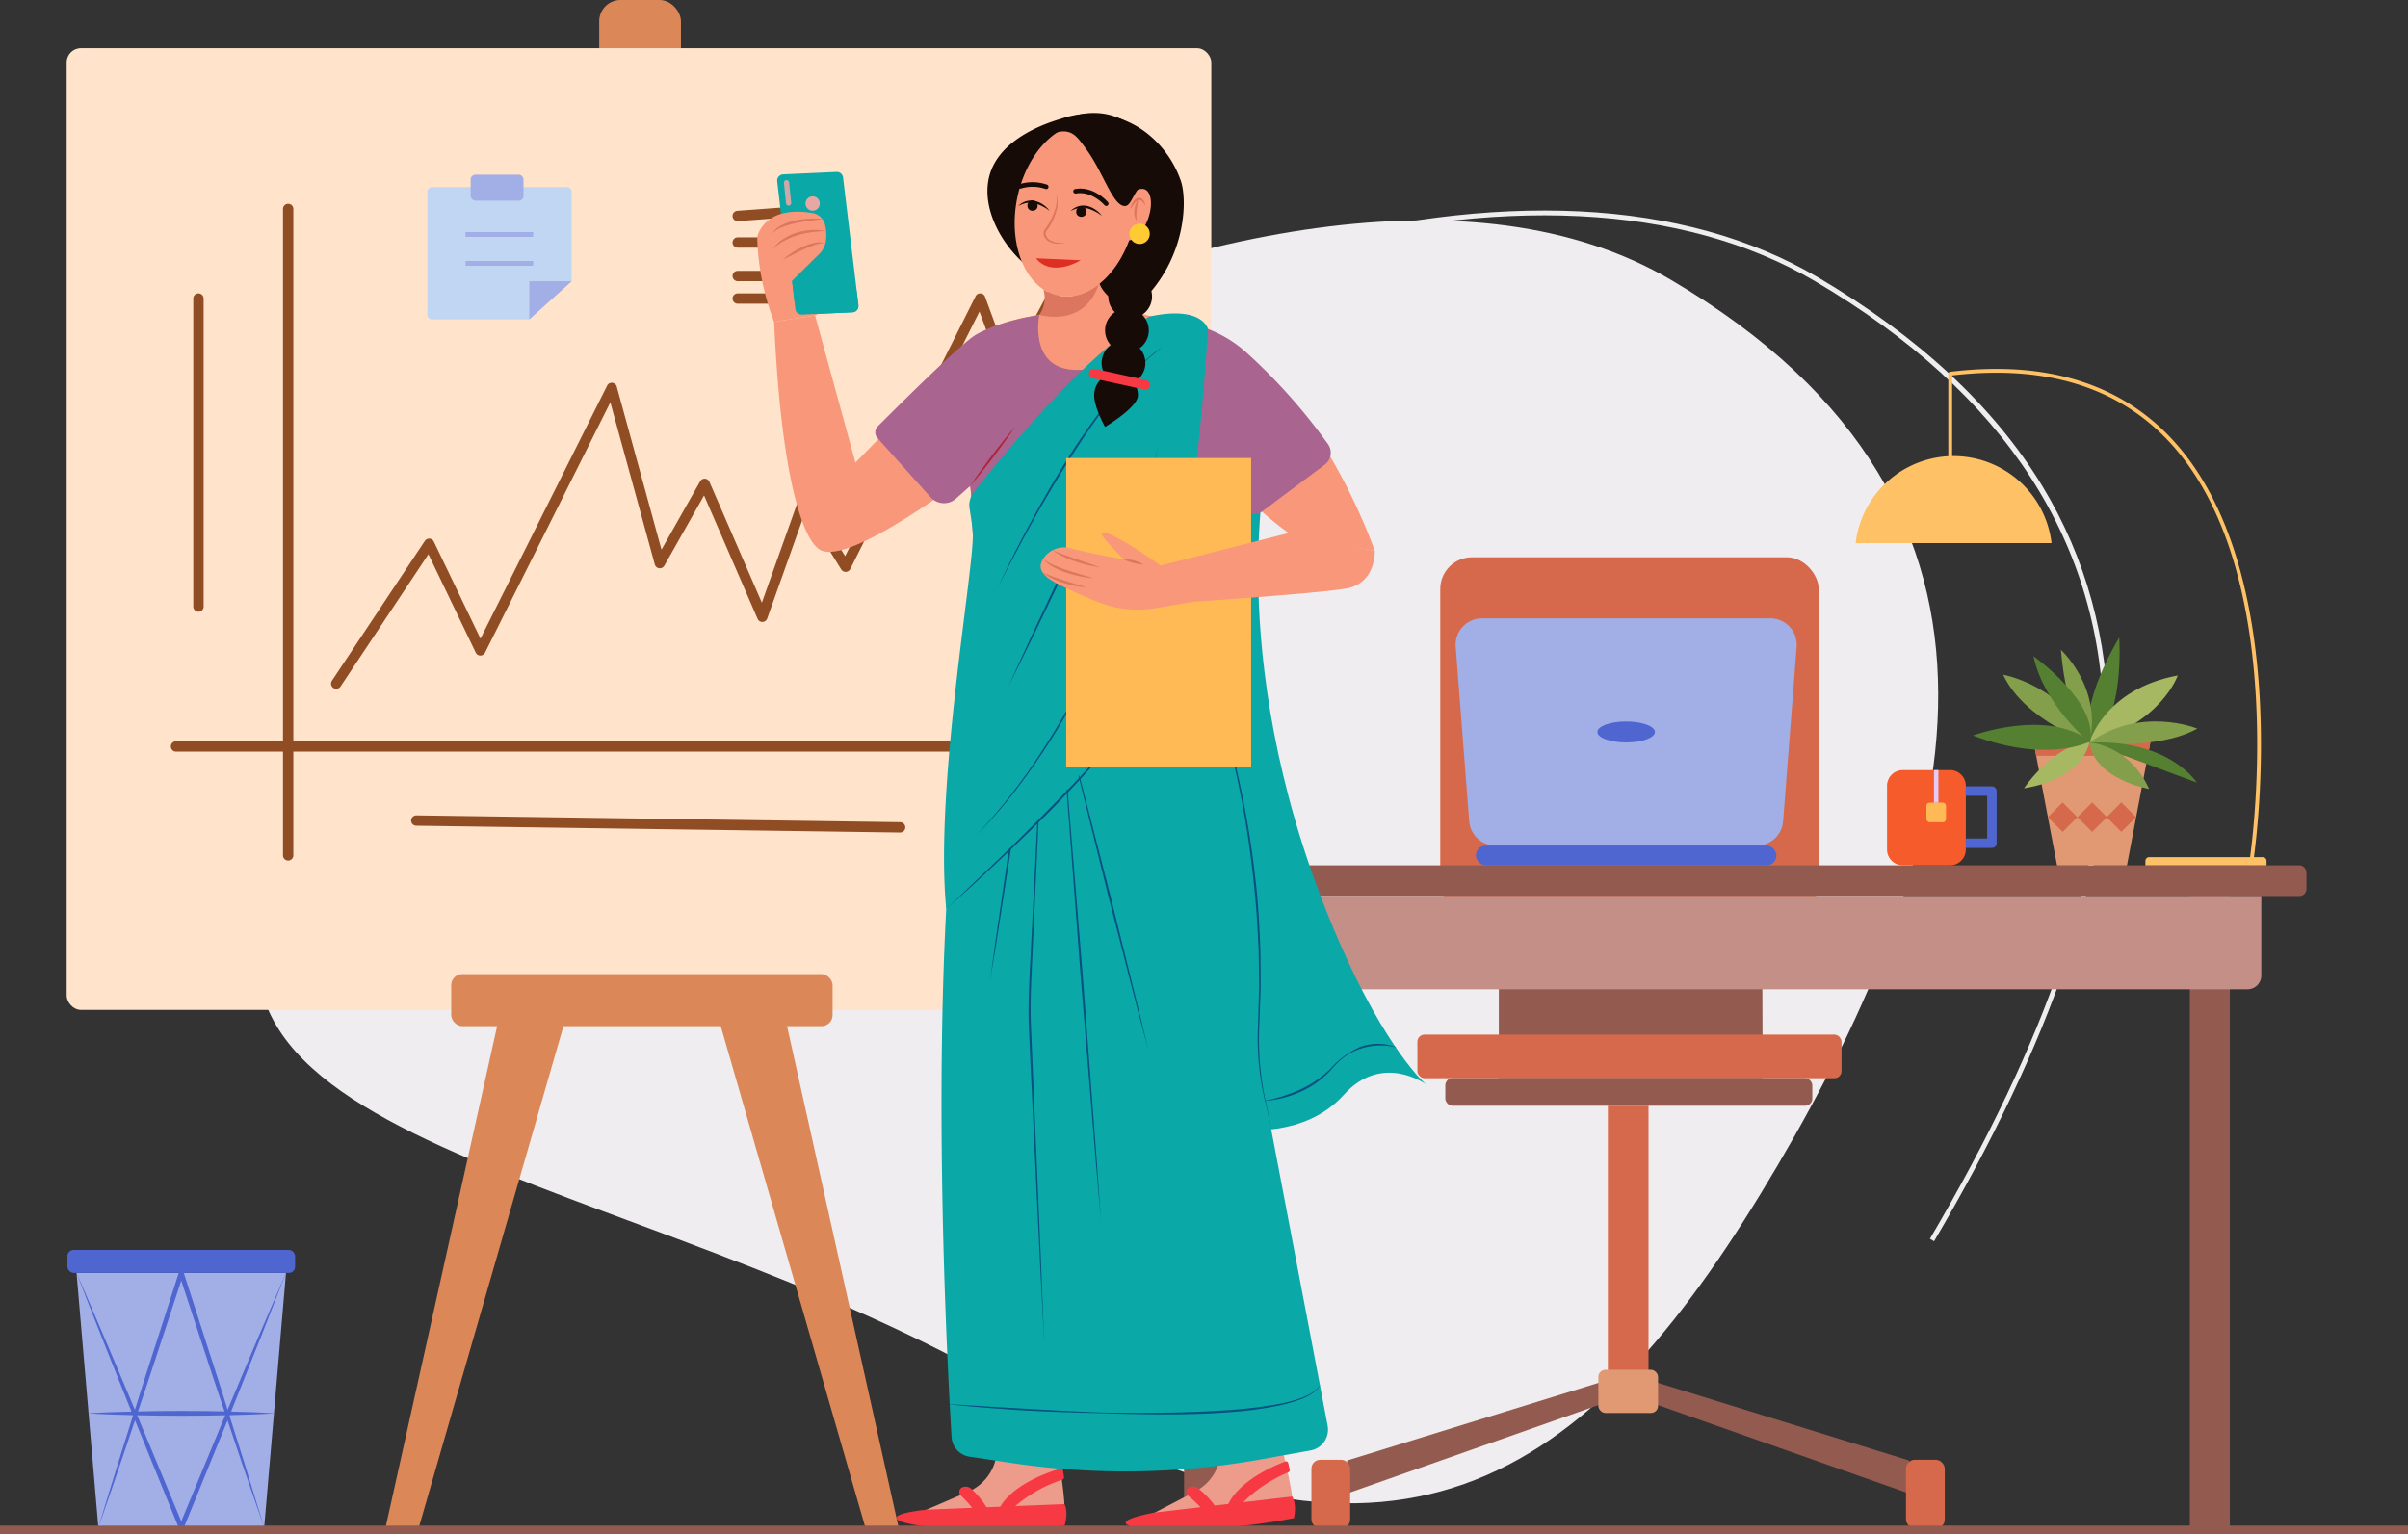 <?xml version="1.0" encoding="UTF-8" standalone="no"?>
<svg
   xmlns:dc="http://purl.org/dc/elements/1.1/"
   xmlns:cc="http://creativecommons.org/ns#"
   xmlns:rdf="http://www.w3.org/1999/02/22-rdf-syntax-ns#"
   xmlns:svg="http://www.w3.org/2000/svg"
   xmlns="http://www.w3.org/2000/svg"
   height="350.544"
   width="550"
   version="1.1"
   viewBox="0 0 550 350.544"
   data-name="Layer 1"
   id="Layer_1">
  <rect x="0" y="0" width="550" height="350.544" fill="#333333" stroke="none"/>
  <defs
     id="defs315" />
  <title
     id="title2">lady at the office</title>
  <path
     style="fill:#efedef"
     id="path4"
     d="M 406.039,266.215 C 447.308,196.05 470.648,116.282 381.669,63.947 292.691,11.612 108.607,122.375 67.337,192.54 c -41.27,70.166 75.903,73.163 164.882,125.498 88.979,52.335 132.55,18.342 173.82,-51.823 z" />
  <path
     style="fill:#efedef"
     id="path6"
     d="m 441.752,283.578 -0.947,-0.559 c 26.842,-45.635 39.832,-83.822 39.711,-116.742 -0.153,-42.053 -22.348,-76.383 -65.966,-102.039 -30.199,-17.762 -72.54,-19.839 -122.446,-6.002 -82.871,22.976 -178.523,89.521 -208.874,145.312 l -0.967,-0.525 C 96.439,176.964 126.611,146.416 165.042,119.214 205.316,90.706 250.337,68.674 291.81,57.176 c 50.199,-13.916 92.834,-11.803 123.299,6.115 23.086,13.578 40.367,29.643 51.364,47.745 9.975,16.419 15.069,35.004 15.144,55.236 0.121,33.124 -12.919,71.495 -39.864,117.306 z" />
  <polygon
     transform="translate(-75,-124.02)"
     style="fill:#a2aee6"
     id="polygon8"
     points="92.481,414.835 140.321,414.835 135.337,473.013 97.465,473.013 " />
  <path
     style="fill:#4f66d0"
     id="path10"
     d="m 22.464,348.993 c 2.94,-9.766 5.995,-19.496 9.068,-29.219 1.515,-4.869 3.105,-9.713 4.659,-14.569 l 4.687,-14.56 a 0.549,0.549 0 0 1 1.045,0 l 4.688,14.559 c 1.553,4.856 3.146,9.7 4.66,14.568 l 4.588,14.592 4.478,14.628 -4.99,-14.461 -4.88,-14.497 c -1.642,-4.827 -3.205,-9.68 -4.808,-14.52 l -4.781,-14.529 h 1.045 l -4.781,14.529 c -1.601,4.84 -3.168,9.692 -4.809,14.52 -3.24,9.669 -6.497,19.333 -9.869,28.959 z" />
  <path
     style="fill:#4f66d0"
     id="path12"
     d="m 17.481,290.815 c 4.196,9.61 8.281,19.266 12.349,28.929 l 6.052,14.515 6.026,14.525 h -1.016 l 6.025,-14.526 c 2.017,-4.838 3.996,-9.692 6.052,-14.515 l 6.122,-14.486 6.229,-14.442 -5.731,14.647 -5.838,14.603 c -1.931,4.874 -3.939,9.716 -5.908,14.574 l -5.935,14.563 a 0.549,0.549 0 0 1 -1.016,0 l -5.934,-14.563 -5.907,-14.574 c -3.905,-9.73 -7.794,-19.466 -11.57,-29.249 z" />
  <path
     style="fill:#4f66d0"
     id="path14"
     d="m 19.973,322.894 c 3.571,-0.227 7.143,-0.333 10.714,-0.421 3.571,-0.101 7.143,-0.115 10.714,-0.129 3.571,0.012 7.143,0.027 10.714,0.127 l 5.357,0.153 c 1.786,0.091 3.571,0.145 5.357,0.27 -1.786,0.125 -3.571,0.178 -5.357,0.27 l -5.357,0.153 c -3.571,0.1 -7.143,0.114 -10.714,0.127 -3.571,-0.014 -7.143,-0.028 -10.714,-0.129 -3.571,-0.088 -7.143,-0.194 -10.714,-0.421 z" />
  <rect
     style="fill:#4f66d0"
     id="rect16"
     rx="1.42"
     height="5.258"
     width="52.002"
     y="285.557"
     x="15.4" />
  <rect
     style="fill:#dc8758"
     id="rect18"
     rx="4.865"
     height="18.669"
     width="18.669"
     y="0"
     x="136.862" />
  <polygon
     transform="translate(-75,-124.02)"
     style="fill:#dc8758"
     id="polygon20"
     points="193.582,335.821 209.02,339.977 170.498,473.564 162.937,473.564 " />
  <polygon
     transform="translate(-75,-124.02)"
     style="fill:#dc8758"
     id="polygon22"
     points="249.733,335.821 234.296,339.977 272.817,473.564 280.378,473.564 " />
  <rect
     style="fill:#ffe3cb"
     id="rect24"
     rx="3.244"
     height="219.7"
     width="261.44"
     y="11.02"
     x="15.228" />
  <path
     style="fill:#904d24"
     id="path26"
     d="m 168.498,50.518 a 1.181,1.181 0 0 1 -0.085,-2.359 l 21.659,-1.593 a 1.181,1.181 0 1 1 0.173,2.356 l -21.659,1.593 c -0.029,0.002 -0.059,0.003 -0.088,0.003 z" />
  <path
     style="fill:#904d24"
     id="path28"
     d="m 190.159,56.584 h -21.659 a 1.181,1.181 0 0 1 0,-2.363 h 21.659 a 1.181,1.181 0 0 1 0,2.363 z" />
  <path
     style="fill:#904d24"
     id="path30"
     d="m 190.159,64.243 h -21.659 a 1.181,1.181 0 1 1 0,-2.363 h 21.659 a 1.181,1.181 0 1 1 0,2.363 z" />
  <path
     style="fill:#904d24"
     id="path32"
     d="m 190.159,69.39 h -21.659 a 1.181,1.181 0 0 1 0,-2.363 h 21.659 a 1.181,1.181 0 0 1 0,2.363 z" />
  <path
     style="fill:#904d24"
     id="path34"
     d="m 65.818,196.602 a 1.181,1.181 0 0 1 -1.181,-1.181 V 47.744 a 1.181,1.181 0 0 1 2.363,0 V 195.421 a 1.181,1.181 0 0 1 -1.181,1.181 z" />
  <path
     style="fill:#904d24"
     id="path36"
     d="M 251.689,171.722 H 40.206 a 1.181,1.181 0 0 1 0,-2.363 H 251.689 a 1.181,1.181 0 1 1 0,2.363 z" />
  <path
     style="fill:#904d24"
     id="path38"
     d="m 76.794,157.361 a 1.181,1.181 0 0 1 -0.983,-1.835 l 21.222,-31.945 a 1.205,1.205 0 0 1 1.065,-0.525 1.181,1.181 0 0 1 0.983,0.667 l 10.665,22.183 28.925,-57.807 a 1.164,1.164 0 0 1 1.173,-0.647 1.181,1.181 0 0 1 1.023,0.863 l 10.219,37.264 8.835,-15.618 a 1.181,1.181 0 0 1 2.112,0.111 l 11.98,27.614 8.509,-23.889 a 1.18,1.18 0 0 1 0.986,-0.778 1.167,1.167 0 0 1 1.129,0.55 l 8.399,13.488 29.79,-59.378 a 1.181,1.181 0 0 1 2.165,0.122 l 5.676,15.429 19.981,-37.466 a 1.181,1.181 0 0 1 2.084,1.112 l -21.222,39.792 a 1.181,1.181 0 0 1 -2.151,-0.148 l -5.644,-15.344 -29.511,58.823 a 1.182,1.182 0 0 1 -1.002,0.651 1.211,1.211 0 0 1 -1.057,-0.555 l -8.219,-13.198 -8.692,24.404 a 1.181,1.181 0 0 1 -2.196,0.074 l -12.227,-28.185 -9.077,16.046 a 1.182,1.182 0 0 1 -2.168,-0.269 l -10.161,-37.052 -28.622,57.202 a 1.258,1.258 0 0 1 -1.066,0.653 1.181,1.181 0 0 1 -1.056,-0.67 l -10.808,-22.481 -20.073,30.215 a 1.18,1.18 0 0 1 -0.985,0.528 z" />
  <path
     style="fill:#904d24"
     id="path40"
     d="m 45.329,139.757 a 1.181,1.181 0 0 1 -1.181,-1.181 V 68.209 a 1.181,1.181 0 1 1 2.363,0 v 70.367 a 1.181,1.181 0 0 1 -1.181,1.181 z" />
  <path
     style="fill:#904d24"
     id="path42"
     d="m 205.588,190.201 h -0.017 L 95.073,188.644 a 1.181,1.181 0 0 1 -1.165,-1.198 1.199,1.199 0 0 1 1.198,-1.165 l 110.498,1.557 a 1.181,1.181 0 0 1 -0.016,2.363 z" />
  <rect
     style="fill:#dc8758"
     id="rect44"
     rx="2.513"
     height="11.89"
     width="87.102"
     y="222.547"
     x="103.063" />
  <path
     style="fill:#c0d6f2"
     id="path46"
     d="M 120.895,72.961 H 98.711 a 1.1,1.1 0 0 1 -1.1,-1.1 v -28.024 a 1.1,1.1 0 0 1 1.1,-1.1 h 30.753 a 1.1,1.1 0 0 1 1.1,1.1 v 20.39 z" />
  <polygon
     transform="translate(-75,-124.02)"
     style="fill:#a2aee6"
     id="polygon48"
     points="195.896,196.98 205.565,188.281 195.896,188.281 " />
  <rect
     style="fill:#a2aee6"
     id="rect50"
     rx="1.1"
     height="5.94"
     width="12.078"
     y="39.907"
     x="107.497" />
  <rect
     style="fill:#a2aee6"
     id="rect52"
     height="1.1"
     width="15.444"
     y="53.019"
     x="106.331" />
  <rect
     style="fill:#a2aee6"
     id="rect54"
     height="1.1"
     width="15.444"
     y="59.619"
     x="106.331" />
  <polygon
     transform="translate(-75,-124.02)"
     style="fill:#935b50"
     id="polygon56"
     points="417.337,336.707 477.49,336.707 477.6,370.352 417.337,370.352 " />
  <rect
     style="fill:#d6694b"
     id="rect58"
     rx="7.251"
     height="81.792"
     width="86.433"
     y="127.318"
     x="328.961" />
  <rect
     style="fill:#d6694b"
     id="rect60"
     rx="1.611"
     height="9.958"
     width="96.875"
     y="236.374"
     x="323.74" />
  <rect
     style="fill:#935b50"
     id="rect62"
     rx="1.611"
     height="6.284"
     width="83.823"
     y="246.332"
     x="330.121" />
  <rect
     style="fill:#d6694b"
     id="rect64"
     height="62.649"
     width="9.281"
     y="252.617"
     x="367.246" />
  <polygon
     transform="translate(-75,-124.02)"
     style="fill:#935b50"
     id="polygon66"
     points="511.04,457.688 451.528,439.286 442.247,439.286 382.687,457.688 382.687,465.229 442.247,444.262 451.528,444.262 511.04,465.229 " />
  <rect
     style="fill:#e19974"
     id="rect68"
     rx="1.611"
     height="9.861"
     width="13.632"
     y="312.946"
     x="365.071" />
  <rect
     style="fill:#935b50"
     id="rect70"
     height="144.936"
     width="9.137"
     y="204.7"
     x="500.172" />
  <rect
     style="fill:#935b50"
     id="rect72"
     rx="1.575"
     height="7.008"
     width="274.582"
     y="197.693"
     x="252.221" />
  <rect
     style="fill:#935b50"
     id="rect74"
     height="144.936"
     width="9.137"
     y="204.7"
     x="270.443" />
  <path
     style="fill:#c38f86"
     id="path76"
     d="m 263.154,204.7 h 253.34 v 18.159 a 3.15,3.15 0 0 1 -3.15,3.15 H 266.305 a 3.15,3.15 0 0 1 -3.15,-3.15 v -18.159 z" />
  <path
     style="fill:#fec165"
     id="path78"
     d="m 514.183,197.583 a 0.567,0.567 0 0 1 -0.07,-0.005 0.437,0.437 0 0 1 -0.362,-0.501 c 0.106,-0.661 10.264,-66.502 -18.86,-96.748 C 483.224,88.212 466.729,83.315 445.875,85.769 v 18.552 a 0.437,0.437 0 1 1 -0.873,0 V 85.381 a 0.437,0.437 0 0 1 0.384,-0.434 c 21.332,-2.592 38.195,2.377 50.135,14.777 29.425,30.561 19.199,96.825 19.093,97.491 a 0.437,0.437 0 0 1 -0.431,0.367 z" />
  <path
     style="fill:#fec165"
     id="path80"
     d="m 423.836,124.079 h 44.75 a 22.531,22.531 0 0 0 -44.75,0 z" />
  <path
     style="fill:#fec165"
     id="path82"
     d="m 517.689,197.693 h -27.669 v -0.997 a 0.874,0.874 0 0 1 0.874,-0.874 h 25.922 a 0.874,0.874 0 0 1 0.874,0.874 z" />
  <polygon
     transform="translate(-75,-124.02)"
     style="fill:#e19974"
     id="polygon84"
     points="539.462,293.456 566.185,293.456 560.806,321.728 544.841,321.728 " />
  <polygon
     transform="translate(-75,-124.02)"
     style="fill:#d6694b"
     id="polygon86"
     points="539.462,293.456 540.076,296.684 565.571,296.684 566.185,293.456 " />
  <rect
     style="fill:#d6694b"
     id="rect88"
     transform="rotate(45)"
     height="4.769"
     width="4.769"
     y="-203.505"
     x="462.756" />
  <rect
     style="fill:#d6694b"
     id="rect90"
     transform="rotate(45)"
     height="4.769"
     width="4.769"
     y="-208.274"
     x="467.525" />
  <rect
     style="fill:#d6694b"
     id="rect92"
     transform="rotate(45)"
     height="4.769"
     width="4.769"
     y="-212.988"
     x="472.239" />
  <path
     style="fill:#558031"
     id="path94"
     d="m 484.042,145.644 c 0,0 1.402,19.805 -6.815,24.002 0,0 -2.845,-7.509 6.815,-24.002 z" />
  <path
     style="fill:#849f4c"
     id="path96"
     d="m 457.529,154.151 c 0,0 13.442,2.319 19.699,15.495 0,-5e-5 -14.781,-5.02 -19.699,-15.495 z" />
  <path
     style="fill:#a6b862"
     id="path98"
     d="m 462.295,180.093 c 0,0 6.836,-10.227 14.932,-10.447 0,0 -1.219,8.235 -14.932,10.447 z" />
  <path
     style="fill:#849f4c"
     id="path100"
     d="m 470.727,148.467 c 0,0 9.485,8.66 6.5,21.179 -4e-5,0 -5.254,-5.57 -6.5,-21.179 z" />
  <path
     style="fill:#a6b862"
     id="path102"
     d="m 477.227,169.646 c 0,0 3.332,-12.199 20.179,-15.327 0,0 -3.791,11.107 -20.179,15.327 z" />
  <path
     style="fill:#849f4c"
     id="path104"
     d="m 501.869,166.457 c 0,0 -12.853,-5.299 -24.642,3.189 0,0 15.671,1.881 24.642,-3.189 z" />
  <path
     style="fill:#558031"
     id="path106"
     d="m 501.752,178.794 c 0,0 -6.206,-9.941 -24.525,-9.148 z" />
  <path
     style="fill:#558031"
     id="path108"
     d="m 450.605,168.037 c 0,0 16.88,-6.259 26.843,1.31 0,-2e-5 -9.46,5.21 -26.843,-1.31 z" />
  <path
     style="fill:#558031"
     id="path110"
     d="m 464.448,149.913 c 0,0 15.062,10.653 12.902,19.742 -10e-6,0 -10.45,-8.379 -12.902,-19.742 z" />
  <path
     style="fill:#849f4c"
     id="path112"
     d="m 490.87,180.25 c 0,0 -12.417,-2.12 -13.643,-10.604 0,0 9.073,0.449 13.643,10.604 z" />
  <path
     style="fill:#f65b2b"
     id="path114"
     d="m 449.004,193.717 v 0.374 a 3.598,3.598 0 0 1 -3.596,3.596 h -10.803 a 3.598,3.598 0 0 1 -3.596,-3.596 v -14.558 a 3.598,3.598 0 0 1 3.596,-3.596 h 10.803 a 3.598,3.598 0 0 1 3.596,3.596 z" />
  <path
     style="fill:#4f66d0"
     id="path116"
     d="m 454.96,179.649 h -5.955 v 2.158 h 4.876 v 9.753 h -4.876 v 2.158 h 5.955 a 1.077,1.077 0 0 0 1.079,-1.079 v -11.911 a 1.077,1.077 0 0 0 -1.079,-1.079 z" />
  <rect
     style="fill:#ffba55"
     id="rect118"
     rx="0.719"
     height="4.47"
     width="4.47"
     y="183.383"
     x="440.006" />
  <rect
     style="fill:#e5caf3"
     id="rect120"
     height="7.445"
     width="1.012"
     y="175.938"
     x="441.735" />
  <path
     style="fill:#a2aee6"
     id="path122"
     d="m 401.25,193.19 h -59.651 a 6.043,6.043 0 0 1 -6.024,-5.575 l -3.091,-39.838 a 6.043,6.043 0 0 1 6.024,-6.51 h 65.833 a 6.043,6.043 0 0 1 6.024,6.51 l -3.091,39.838 a 6.043,6.043 0 0 1 -6.024,5.575 z" />
  <ellipse
     style="fill:#4f66d0"
     id="ellipse124"
     ry="2.392"
     rx="6.574"
     cy="167.229"
     cx="371.424" />
  <rect
     style="fill:#4f66d0"
     id="rect126"
     rx="2.251"
     height="4.503"
     width="68.675"
     y="193.19"
     x="337.087" />
  <rect
     style="fill:#d6694b"
     id="rect128"
     rx="2.014"
     height="15.662"
     width="8.846"
     y="333.508"
     x="299.537" />
  <rect
     style="fill:#d6694b"
     id="rect130"
     transform="scale(-1)"
     rx="2.014"
     height="15.662"
     width="8.846"
     y="-349.17"
     x="-444.189" />
  <path
     style="fill:#160b07"
     id="path132"
     d="m 261.611,68.028 c -4.192,4.403 -21.759,0.789 -15.276,-2.603 -1.804,-0.282 -3.267,-0.434 -4.631,-0.789 -9.067,-2.36 -18.529,-14.951 -15.638,-24.764 2.52,-8.552 13.51,-11.896 16.184,-12.709 a 20.826,20.826 0 0 1 20.017,3.512 23.74,23.74 0 0 1 7.343,10.37 c 1.567,3.991 1.558,16.945 -7.999,26.984 z" />
  <path
     style="fill:#0aa8a7;fill-opacity:1"
     id="path134"
     d="m 289.226,106.776 c 0,0 -10.046,46.875 16.544,108.138 10.902,25.117 19.884,32.792 19.884,32.792 0,0 -9.946,-7.326 -18.752,2.442 -8.807,9.768 -22.761,7.911 -22.761,7.911 L 269.175,106.776 Z" />
  <path
     style="fill:#065082"
     id="path136"
     d="m 318.896,239.284 a 14.54,14.54 0 0 0 -8.244,0.333 12.987,12.987 0 0 0 -3.697,1.941 19.687,19.687 0 0 0 -3.021,2.941 21.05,21.05 0 0 1 -6.902,4.946 24.805,24.805 0 0 1 -8.224,2.083 l -0.006,-0.048 a 34.659,34.659 0 0 0 8.023,-2.489 24.92,24.92 0 0 0 6.92,-4.678 20.179,20.179 0 0 1 6.768,-5.072 12,12 0 0 1 8.396,-0.002 z" />
  <path
     style="fill:#f9977a"
     id="path138"
     d="m 237.376,71.955 -4.591,0.899 5.209,16.414 21.561,-0.983 9.62,-14.815 c 0,0 -15.948,-1.687 -18.195,-9.085 z" />
  <path
     style="fill:#0aa8a7;fill-opacity:1"
     id="path140"
     d="m 194.725,71.341 -12.327,0.562 a 1.427,1.427 0 0 1 -1.483,-1.261 l -0.196,-1.689 -3.198,-27.528 a 1.427,1.427 0 0 1 1.353,-1.59 l 12.202,-0.556 a 1.427,1.427 0 0 1 1.482,1.255 l 3.168,26.295 0.351,2.916 a 1.427,1.427 0 0 1 -1.352,1.596 z" />
  <path
     style="fill:#f9977a"
     id="path142"
     d="m 176.805,73.516 a 57.837,57.837 0 0 1 -3.851,-19.356 c 0,0 1.371,-7.356 12.623,-5.486 a 3.53,3.53 0 0 1 2.878,2.71 c 0.427,1.921 0.588,4.65 -1.189,6.489 l -6.353,6.282 0.513,4.417 a 0.965,0.965 0 0 0 1.153,0.838 c 1.333,-0.277 3.57,-0.581 4.267,0.312 a 1.413,1.413 0 0 1 -0.679,2.344 z" />
  <path
     style="fill:#dd765e"
     id="path144"
     d="m 176.409,53.343 a 5.125,5.125 0 0 1 2.405,-2.027 13.657,13.657 0 0 1 3.02,-0.988 21.113,21.113 0 0 1 3.136,-0.377 22.285,22.285 0 0 1 3.144,0.084 c -2.079,0.286 -4.139,0.483 -6.154,0.903 a 20.548,20.548 0 0 0 -2.954,0.823 6.444,6.444 0 0 0 -2.597,1.582 z" />
  <path
     style="fill:#dd765e"
     id="path146"
     d="m 176.568,56.827 a 8.518,8.518 0 0 1 2.434,-2.285 12.626,12.626 0 0 1 3.055,-1.419 14.342,14.342 0 0 1 3.314,-0.561 16.36,16.36 0 0 1 1.674,0.008 c 0.555,0.057 1.108,0.123 1.654,0.212 -1.111,0.058 -2.204,0.116 -3.283,0.264 a 21.022,21.022 0 0 0 -3.178,0.673 17.201,17.201 0 0 0 -2.99,1.24 12.976,12.976 0 0 0 -2.681,1.869 z" />
  <path
     style="fill:#dd765e"
     id="path148"
     d="m 178.778,59.346 a 18.58,18.58 0 0 1 4.421,-2.883 12.951,12.951 0 0 1 2.51,-0.894 4.978,4.978 0 0 1 2.655,-0.034 7.133,7.133 0 0 0 -2.521,0.502 24.436,24.436 0 0 0 -2.381,0.991 c -1.569,0.727 -3.097,1.549 -4.684,2.319 z" />
  <path
     style="fill:#f9977a"
     id="path150"
     d="m 195.384,105.693 -9.216,-33.628 -9.363,1.45 c 2.158,47.323 9.851,51.58 9.851,51.58 5.46,6.107 36.211,-17.861 36.211,-17.861 l 2.163,-29.028 c -1.473,-1.679 -29.646,27.488 -29.646,27.488 z" />
  <path
     style="fill:#f9977a"
     id="path152"
     d="m 272.463,102.316 c 0,0 22.688,22.06 24.061,20.298 l 17.491,3.269 c 0,0 -13.977,-41.035 -39.846,-50.008 z" />
  <path
     style="fill:#f9977a"
     id="path154"
     d="m 281.753,113.959 19.418,-14.505 c -14.29,-20.474 -22.618,-21.705 -22.62,-21.706 v -6e-5 c 0,0 -9.007,-5.595 -16.098,-5.388 a 16.854,16.854 0 0 1 -15.279,12.104 c -12.53,0.921 -10.567,-12.206 -10.567,-12.206 l 1.287,-0.166 a 6.159,6.159 0 0 0 1.134,-0.26 c -6.484,0.691 -12.86,2.326 -16.961,5.746 v 0 c -4.21,1.502 -3.962,36.561 -0.488,33.46 v 0 l -6.9e-4,-0.005 a 63.732,63.732 0 0 0 5.771,17.289 l 3.598,34.312 45.021,-2.108 c 0,0 -6.499,-34.48 0.952,-52.726 z" />
  <path
     style="fill:#a96490;fill-opacity:1"
     id="path156"
     d="M 288.375,116.774 302.591,106.156 a 3.398,3.398 0 0 0 0.697,-4.737 131.789,131.789 0 0 0 -18.869,-21.126 28.56,28.56 0 0 0 -9.811,-5.6 c -3.567,-1.183 -8.325,-2.444 -12.154,-2.332 a 16.854,16.854 0 0 1 -15.279,12.104 c -12.53,0.921 -9.798,-12.509 -9.798,-12.509 0,0 -8.534,1.172 -14.4,4.466 -3.295,1.85 -18.019,16.501 -22.49,20.984 a 1.937,1.937 0 0 0 -0.069,2.661 l 12.129,13.522 a 4.122,4.122 0 0 0 5.813,0.323 l 3.219,-2.873 -6.9e-4,-0.005 c 0.763,4.199 0.042,21.282 3.426,27.909 l 48.727,3.328 c 0,0 -1.691,-21.786 3.109,-34.073 l 6.933,8.07 a 3.392,3.392 0 0 0 4.602,0.507 z" />
  <path
     style="fill:#dd765e"
     id="path158"
     d="m 238.316,66.108 c 0,0 5.863,4.283 12.594,-1.11 0,0 -2.231,9.435 -13.534,6.957 a 6.72,6.72 0 0 0 0.94,-5.847 z" />
  <path
     style="fill:#f9977a"
     id="path160"
     d="m 232.338,45.231 c 2.202,-10.818 9.979,-18.368 17.372,-16.863 5.706,1.161 9.511,7.379 9.94,15.129 a 2.109,2.109 0 0 1 1.772,-0.257 c 1.606,0.597 1.944,3.673 0.755,6.872 -1.004,2.7 -2.774,4.617 -4.267,4.792 -3.119,8.482 -9.788,13.94 -16.173,12.64 -7.393,-1.505 -11.601,-11.494 -9.399,-22.312 z" />
  <path
     style="fill:#dd765e"
     id="path162"
     d="m 241.241,44.357 a 6.146,6.146 0 0 1 0.021,3.912 14.207,14.207 0 0 1 -1.606,3.62 c -0.359,0.567 -0.915,1.015 -0.83,1.534 a 2.234,2.234 0 0 0 0.958,1.416 4.821,4.821 0 0 0 3.663,0.49 4.491,4.491 0 0 1 -3.891,-0.159 2.489,2.489 0 0 1 -1.203,-1.702 1.521,1.521 0 0 1 0.311,-1.076 l 0.561,-0.797 a 15.603,15.603 0 0 0 1.659,-3.456 7.004,7.004 0 0 0 0.357,-3.782 z" />
  <path
     style="fill:#160b07"
     id="path164"
     d="m 252.789,47.042 a 0.522,0.522 0 0 0 0.277,-0.846 c -0.131,-0.154 -3.251,-3.758 -7.485,-3.014 a 0.522,0.522 0 1 0 0.181,1.028 c 3.651,-0.641 6.48,2.629 6.509,2.662 a 0.522,0.522 0 0 0 0.518,0.17 z" />
  <path
     style="fill:#160b07"
     id="path166"
     d="m 239.08,43.182 a 0.522,0.522 0 0 0 0.065,-0.997 10.075,10.075 0 0 0 -6.312,-0.1 0.522,0.522 0 0 0 0.347,0.985 9.113,9.113 0 0 1 5.595,0.092 0.522,0.522 0 0 0 0.304,0.02 z" />
  <path
     style="fill:#160b07"
     id="path168"
     d="m 251.687,49.325 a 9.469,9.469 0 0 0 -3.461,-1.755 4.588,4.588 0 0 0 -1.878,-0.035 6.278,6.278 0 0 0 -1.824,0.703 4.059,4.059 0 0 1 1.725,-1.092 3.962,3.962 0 0 1 2.089,-0.086 5.47,5.47 0 0 1 1.889,0.851 5.82,5.82 0 0 1 1.46,1.415 z" />
  <circle
     style="fill:#160b07"
     id="circle170"
     r="1.171"
     cy="48.369"
     cx="246.981" />
  <circle
     style="fill:#160b07"
     id="circle172"
     r="1.171"
     cy="46.977"
     cx="235.837" />
  <path
     style="fill:#160b07"
     id="path174"
     d="m 239.738,48.178 a 9.469,9.469 0 0 0 -3.461,-1.755 4.588,4.588 0 0 0 -1.878,-0.035 6.278,6.278 0 0 0 -1.824,0.703 4.059,4.059 0 0 1 1.725,-1.092 3.961,3.961 0 0 1 2.089,-0.086 5.47,5.47 0 0 1 1.889,0.851 5.82,5.82 0 0 1 1.46,1.415 z" />
  <path
     style="fill:#dd765e"
     id="path176"
     d="m 261.611,46.98 a 5.106,5.106 0 0 0 -0.828,-1.039 0.746,0.746 0 0 0 -0.959,-0.126 3.504,3.504 0 0 0 -0.876,0.883 c -0.281,0.347 -0.51,0.74 -0.812,1.104 a 5.234,5.234 0 0 1 0.473,-1.32 2.697,2.697 0 0 1 0.956,-1.12 1.095,1.095 0 0 1 0.832,-0.146 1.217,1.217 0 0 1 0.672,0.447 2.633,2.633 0 0 1 0.542,1.318 z" />
  <path
     style="fill:#dd765e"
     id="path178"
     d="m 259.696,50.523 a 2.583,2.583 0 0 1 -0.541,-1.227 4.483,4.483 0 0 1 -0.048,-1.347 5.703,5.703 0 0 1 0.298,-1.303 l 0.253,-0.615 c 0.113,-0.194 0.209,-0.392 0.336,-0.576 -0.114,0.884 -0.288,1.711 -0.367,2.548 a 11.063,11.063 0 0 0 -0.074,1.252 5.509,5.509 0 0 0 0.144,1.269 z" />
  <circle
     style="fill:#ffcb33"
     id="circle180"
     r="2.324"
     cy="53.417"
     cx="260.292" />
  <path
     style="fill:#dd2f22"
     id="path182"
     d="m 246.836,59.453 c 0,0 -6.521,4.085 -10.222,-0.442" />
  <path
     style="fill:#160b07"
     id="path218"
     d="m 243.918,30.139 c 1.626,0.39 2.525,1.636 4.324,4.129 3.475,4.816 5.533,11.438 7.938,12.612 a 1.484,1.484 0 0 0 0.879,0.179 c 0.941,-0.138 1.32,-1.356 2.365,-3.07 0.79,-1.295 1.134,-1.518 1.595,-2.244 a 10.472,10.472 0 0 0 0.472,-9.448 11.095,11.095 0 0 0 -6.101,-5.384 c -5.479,-2.346 -10.774,-0.297 -12.116,0.223 -8.068,3.123 -11.512,11.11 -11.227,11.345 0.335,0.276 6.454,-9.642 11.872,-8.342 z" />
  <path
     style="fill:#ed9c8c"
     id="path220"
     d="m 291.241,324.669 c 0,0 5.169,19.084 3.775,19.784 -1.394,0.7 -38.85,5.526 -32.528,1.788 l 10.546,-5.511 a 10.828,10.828 0 0 0 5.796,-10.203 l -0.346,-6.17 z" />
  <path
     style="fill:#f73943"
     id="path222"
     d="m 263.825,345.542 10.361,-1.205 a 25.856,25.856 0 0 0 -2.793,-2.599 1.145,1.145 0 0 1 0.203,-1.904 1.914,1.914 0 0 1 1.918,0.092 19.483,19.483 0 0 1 3.935,4.032 l 3.119,-0.363 c 0.686,-1.504 3.429,-5.947 12.966,-9.702 a 0.53,0.53 0 0 1 0.71,0.377 l 0.334,1.481 a 0.529,0.529 0 0 1 -0.316,0.606 32.141,32.141 0 0 0 -10.292,6.843 l 11.161,-1.298 c 1.168,1.866 0.411,4.935 0.411,4.935 -17.961,3.454 -35.172,3.012 -37.906,1.621 -2.734,-1.392 6.19,-2.915 6.19,-2.915 z" />
  <path
     style="fill:#ed9c8c"
     id="path224"
     d="m 240.539,326.154 c 0,0 3.715,19.42 2.272,20.012 -1.443,0.592 -39.157,2.58 -32.57,-0.67 l 10.932,-4.7 a 10.828,10.828 0 0 0 6.549,-9.737 l 0.12,-6.179 z" />
  <path
     style="fill:#f73943"
     id="path226"
     d="m 211.627,344.9 10.422,-0.42 a 25.856,25.856 0 0 0 -2.589,-2.802 1.145,1.145 0 0 1 0.346,-1.884 1.914,1.914 0 0 1 1.905,0.237 19.483,19.483 0 0 1 3.619,4.317 l 3.138,-0.126 c 0.797,-1.448 3.868,-5.671 13.661,-8.696 a 0.53,0.53 0 0 1 0.679,0.429 l 0.221,1.502 a 0.529,0.529 0 0 1 -0.361,0.58 32.141,32.141 0 0 0 -10.779,6.047 l 11.227,-0.452 c 1.024,1.949 0.038,4.952 0.038,4.952 -18.171,2.09 -35.299,0.351 -37.92,-1.243 -2.622,-1.594 6.392,-2.44 6.392,-2.44 z" />
  <path
     style="fill:#0aa8a7;fill-opacity:1"
     id="path228"
     d="m 274.437,149.867 c 0,0 15.645,36.769 13.063,84.092 a 63.779,63.779 0 0 0 2.02,19.703 l 13.718,72.034 a 4.845,4.845 0 0 1 -3.9,5.675 l -11.096,2.001 a 176.011,176.011 0 0 1 -57.421,0.835 l -9.362,-1.408 a 4.844,4.844 0 0 1 -4.115,-4.498 c -1.315,-21.832 -6.937,-129.323 6.419,-179.469 z" />
  <path
     style="fill:#065082"
     id="path230"
     d="m 274.437,149.867 a 169.058,169.058 0 0 1 8.113,26.314 219.732,219.732 0 0 1 4.469,27.193 c 0.469,4.575 0.673,9.169 0.867,13.761 l 0.06,6.895 c 0.023,2.298 -0.131,4.594 -0.188,6.891 -0.057,2.3 -0.216,4.588 -0.208,6.878 a 67.374,67.374 0 0 0 1.491,13.647 c 0.565,2.226 0.926,4.498 1.344,6.755 -0.457,-2.251 -0.855,-4.51 -1.459,-6.729 a 63.9,63.9 0 0 1 -1.215,-6.787 63.173,63.173 0 0 1 -0.443,-6.885 c -0.021,-2.303 0.125,-4.601 0.168,-6.892 0.043,-2.294 0.184,-4.586 0.147,-6.88 l -0.101,-6.881 c -0.219,-4.582 -0.453,-9.165 -0.944,-13.727 a 219.353,219.353 0 0 0 -4.301,-27.169 c -0.985,-4.482 -2.152,-8.923 -3.435,-13.329 -1.266,-4.411 -2.68,-8.784 -4.365,-13.057 z" />
  <path
     style="fill:#065082"
     id="path232"
     d="m 238.359,160.905 -0.76,18.228 -0.835,18.224 -0.837,18.224 c -0.259,6.077 -0.68,12.146 -0.482,18.215 l 1.547,36.449 0.789,18.226 0.713,18.23 -0.949,-18.219 -0.874,-18.223 c -0.565,-12.151 -1.198,-24.29 -1.708,-36.452 -0.171,-6.096 0.279,-12.177 0.564,-18.246 l 0.919,-18.22 0.921,-18.22 z" />
  <polygon
     transform="translate(-75,-124.02)"
     style="fill:#065082"
     id="polygon234"
     points="324.071,310.979 328.604,328.582 332.98,346.226 335.166,355.048 337.278,363.889 334.936,355.107 332.668,346.305 328.135,328.701 323.76,311.057 321.574,302.235 319.461,293.394 321.802,302.177 " />
  <polygon
     transform="translate(-75,-124.02)"
     style="fill:#065082"
     id="polygon236"
     points="320.038,319.119 322.312,347.033 324.424,374.96 325.478,388.923 326.456,402.892 325.241,388.941 324.103,374.985 321.829,347.071 319.718,319.145 318.664,305.181 317.685,291.212 318.899,305.163 " />
  <polygon
     transform="translate(-75,-124.02)"
     style="fill:#065082"
     id="polygon238"
     points="308.832,298.121 306.404,314.769 303.816,331.394 302.52,339.706 301.149,348.006 302.286,339.67 303.498,331.346 305.926,314.697 308.515,298.073 309.811,289.761 311.181,281.461 310.044,289.796 " />
  <path
     style="fill:#0aa8a7;fill-opacity:1"
     id="path240"
     d="m 262.453,72.36 c -15.266,9.062 -34.873,33.471 -40.04,40.097 a 4.796,4.796 0 0 0 -0.956,3.72 c 0.319,1.959 0.637,4.091 0.727,5.593 0.449,7.496 -8.774,57.918 -6.058,85.852 0,0 31.359,-27.017 46.507,-51.833 9.85,-18.608 13.27,-80.746 13.27,-80.746 -2.523,-5.561 -13.45,-2.683 -13.45,-2.683 z" />
  <path
     style="fill:#0aa8a7;fill-opacity:1"
     id="path242"
     d="m 194.756,71.34 -11.684,0.533 a 1.424,1.424 0 0 1 -1.412,-1.34 l -0.741,-6.349 14.762,2.391 0.348,3.085 a 1.451,1.451 0 0 1 -1.274,1.681 z" />
  <path
     style="fill:#065082"
     id="path244"
     d="m 216.126,207.622 q 3.126,-2.899 6.2,-5.853 l 6.168,-5.884 q 6.13,-5.924 12.072,-12.034 c 3.984,-4.048 7.904,-8.165 11.615,-12.464 1.853,-2.15 3.661,-4.342 5.343,-6.628 a 29.695,29.695 0 0 0 4.288,-7.318 29.814,29.814 0 0 1 -4.095,7.458 c -1.661,2.313 -3.455,4.524 -5.291,6.698 -3.678,4.342 -7.561,8.504 -11.514,12.592 q -5.99,6.076 -12.196,11.928 -3.096,2.933 -6.23,5.825 -3.161,2.862 -6.361,5.68 z" />
  <path
     style="fill:#065082"
     id="path246"
     d="m 227.96,134.157 c 2.313,-5.065 4.837,-10.034 7.499,-14.926 q 3.964,-7.355 8.392,-14.451 a 151.831,151.831 0 0 1 9.646,-13.648 c 3.482,-4.33 7.221,-8.57 11.832,-11.737 l -3.224,2.649 -2.948,2.949 c -1.875,2.049 -3.73,4.121 -5.408,6.339 A 152.229,152.229 0 0 0 244.259,105.038 q -4.483,7.034 -8.519,14.347 -2.022,3.651 -3.957,7.35 c -1.305,2.458 -2.597,4.924 -3.824,7.422 z" />
  <path
     style="fill:#065082"
     id="path248"
     d="m 223.092,190.714 a 136.001,136.001 0 0 0 15.199,-19.612 c 2.274,-3.46 4.358,-7.041 6.367,-10.659 l 2.899,-5.49 2.647,-5.615 a 166.435,166.435 0 0 0 8.747,-23.218 c 1.292,-3.939 2.144,-7.995 3.128,-12.018 0.55,-2 0.837,-4.054 1.232,-6.088 l 1.121,-6.114 -1.005,6.136 c -0.357,2.041 -0.605,4.106 -1.117,6.117 -0.952,4.036 -1.784,8.104 -3.051,12.059 a 166.373,166.373 0 0 1 -8.617,23.329 l -2.691,5.613 -2.942,5.485 c -2.037,3.613 -4.149,7.188 -6.451,10.64 -2.259,3.479 -4.706,6.834 -7.237,10.119 a 110.512,110.512 0 0 1 -8.231,9.318 z" />
  <path
     style="fill:#065082"
     id="path250"
     d="m 230.333,156.792 q 2.759,-6.112 5.592,-12.188 l 5.708,-12.133 5.809,-12.085 q 2.924,-6.034 5.927,-12.029 -2.758,6.112 -5.591,12.189 l -5.709,12.133 -5.81,12.085 q -2.923,6.034 -5.927,12.029 z" />
  <rect
     style="fill:#ffba55"
     id="rect252"
     height="70.567"
     width="42.243"
     y="104.638"
     x="243.525" />
  <path
     style="fill:#f9977a"
     id="path254"
     d="m 272.141,137.569 c 0,0 -1.01,-4.223 -8.896,-9.656 -7.886,-5.434 -14.671,-8.869 -10.133,-3.871 l 3.521,3.752 c 0,0 -7.584,-1.328 -12.033,-2.514 a 5.702,5.702 0 0 0 -6.348,2.395 c -1.199,1.951 -0.794,3.741 4.053,6.097 7.249,3.523 10.828,4.721 12.873,5.067 l 0.022,0.004 a 24.902,24.902 0 0 0 8.548,0.132 z" />
  <path
     style="fill:#dd765e"
     id="path256"
     d="m 261.147,128.961 a 7.175,7.175 0 0 1 -1.18,-0.113 11.631,11.631 0 0 1 -1.138,-0.243 c -0.372,-0.105 -0.744,-0.209 -1.108,-0.349 a 8.736,8.736 0 0 1 -1.088,-0.463 5.102,5.102 0 0 1 1.193,0.024 8.116,8.116 0 0 1 1.154,0.222 8.588,8.588 0 0 1 1.111,0.377 5.903,5.903 0 0 1 1.057,0.545 z" />
  <path
     style="fill:#dd765e"
     id="path258"
     d="m 251.162,129.595 a 24.318,24.318 0 0 1 -2.83,-0.537 c -0.935,-0.219 -1.854,-0.496 -2.765,-0.802 a 24.327,24.327 0 0 1 -2.676,-1.079 13.22,13.22 0 0 1 -2.481,-1.476 c 1.76,0.77 3.543,1.387 5.346,2 l 2.702,0.926 c 0.902,0.312 1.805,0.621 2.703,0.968 z" />
  <path
     style="fill:#dd765e"
     id="path260"
     d="m 249.847,132.111 a 23.411,23.411 0 0 1 -3.124,-0.448 26.555,26.555 0 0 1 -3.055,-0.808 17.787,17.787 0 0 1 -2.924,-1.233 7.443,7.443 0 0 1 -2.492,-1.95 10.785,10.785 0 0 0 2.689,1.544 c 0.953,0.399 1.921,0.768 2.911,1.082 1.97,0.66 3.979,1.207 5.995,1.812 z" />
  <path
     style="fill:#dd765e"
     id="path262"
     d="m 248.062,134.157 a 17.071,17.071 0 0 1 -2.619,-0.332 22.538,22.538 0 0 1 -2.558,-0.657 19.533,19.533 0 0 1 -2.458,-0.979 12.888,12.888 0 0 1 -2.26,-1.375 c 0.819,0.331 1.619,0.664 2.436,0.96 0.821,0.283 1.634,0.578 2.462,0.837 l 2.487,0.779 z" />
  <path
     style="fill:#f9977a"
     id="path264"
     d="m 264.433,129.366 29.905,-7.597 19.678,4.113 c 0,0 0.334,7.318 -6.477,8.56 -6.811,1.242 -41.514,3.484 -41.514,3.484 z" />
  <path
     style="fill:#b02336"
     id="path266"
     d="m 221.578,111.037 c 1.547,-2.373 3.241,-4.632 4.924,-6.9 1.728,-2.234 3.443,-4.478 5.312,-6.611 -1.543,2.371 -3.24,4.631 -4.924,6.9 -1.729,2.235 -3.447,4.48 -5.312,6.611 z" />
  <path
     style="fill:#065082"
     id="path268"
     d="m 216.924,320.797 10.73,0.665 10.732,0.611 q 5.365,0.312 10.736,0.539 c 3.58,0.157 7.165,0.165 10.747,0.186 7.165,-0.018 14.331,-0.18 21.468,-0.707 a 100.626,100.626 0 0 0 10.639,-1.311 33.13,33.13 0 0 0 5.165,-1.378 c 1.622,-0.648 3.377,-1.4 4.313,-2.963 l 0.043,0.023 a 5.452,5.452 0 0 1 -1.864,1.931 13.601,13.601 0 0 1 -2.406,1.232 33.428,33.428 0 0 1 -5.181,1.499 81.756,81.756 0 0 1 -10.671,1.465 c -7.159,0.577 -14.342,0.604 -21.51,0.474 -3.585,-0.041 -7.167,-0.197 -10.751,-0.268 q -5.376,-0.126 -10.749,-0.356 c -3.583,-0.129 -7.16,-0.376 -10.735,-0.646 -3.575,-0.264 -7.149,-0.55 -10.712,-0.949 z" />
  <circle
     style="fill:#e5a8a3;fill-opacity:1"
     id="circle296"
     r="1.64"
     cy="46.502"
     cx="185.611" />
  <path
     style="fill:#cea8a7;fill-opacity:1"
     id="path298"
     d="m 180.123,46.979 a 0.592,0.592 0 0 1 -0.588,-0.532 l -0.475,-4.652 a 0.592,0.592 0 0 1 1.178,-0.12 l 0.475,4.652 a 0.592,0.592 0 0 1 -0.529,0.649 0.54,0.54 0 0 1 -0.061,0.003 z" />
  <circle
     style="fill:#160b07"
     id="circle300"
     r="4.997"
     cy="67.733"
     cx="258.135" />
  <circle
     style="fill:#160b07"
     id="circle302"
     r="4.997"
     cy="75.487"
     cx="257.396" />
  <circle
     style="fill:#160b07"
     id="circle304"
     r="4.997"
     cy="82.924"
     cx="256.615" />
  <path
     style="fill:#160b07"
     id="path306"
     d="m 252.4,97.527 c 0,0 -2.485,-4.429 -2.485,-7.188 a 4.997,4.997 0 1 1 9.993,0 c 0,2.76 -7.509,7.188 -7.509,7.188 z" />
  <path
     style="fill:#f73943"
     id="path308"
     d="m 261.612,89.022 a 1.089,1.089 0 0 1 -0.236,-0.026 l -11.765,-2.579 a 1.1,1.1 0 1 1 0.471,-2.148 l 11.765,2.579 a 1.1,1.1 0 0 1 -0.234,2.175 z" />
  <rect
     style="fill:#935b50"
     id="rect310"
     height="2"
     width="550"
     y="348.544"
     x="0" />
</svg>
